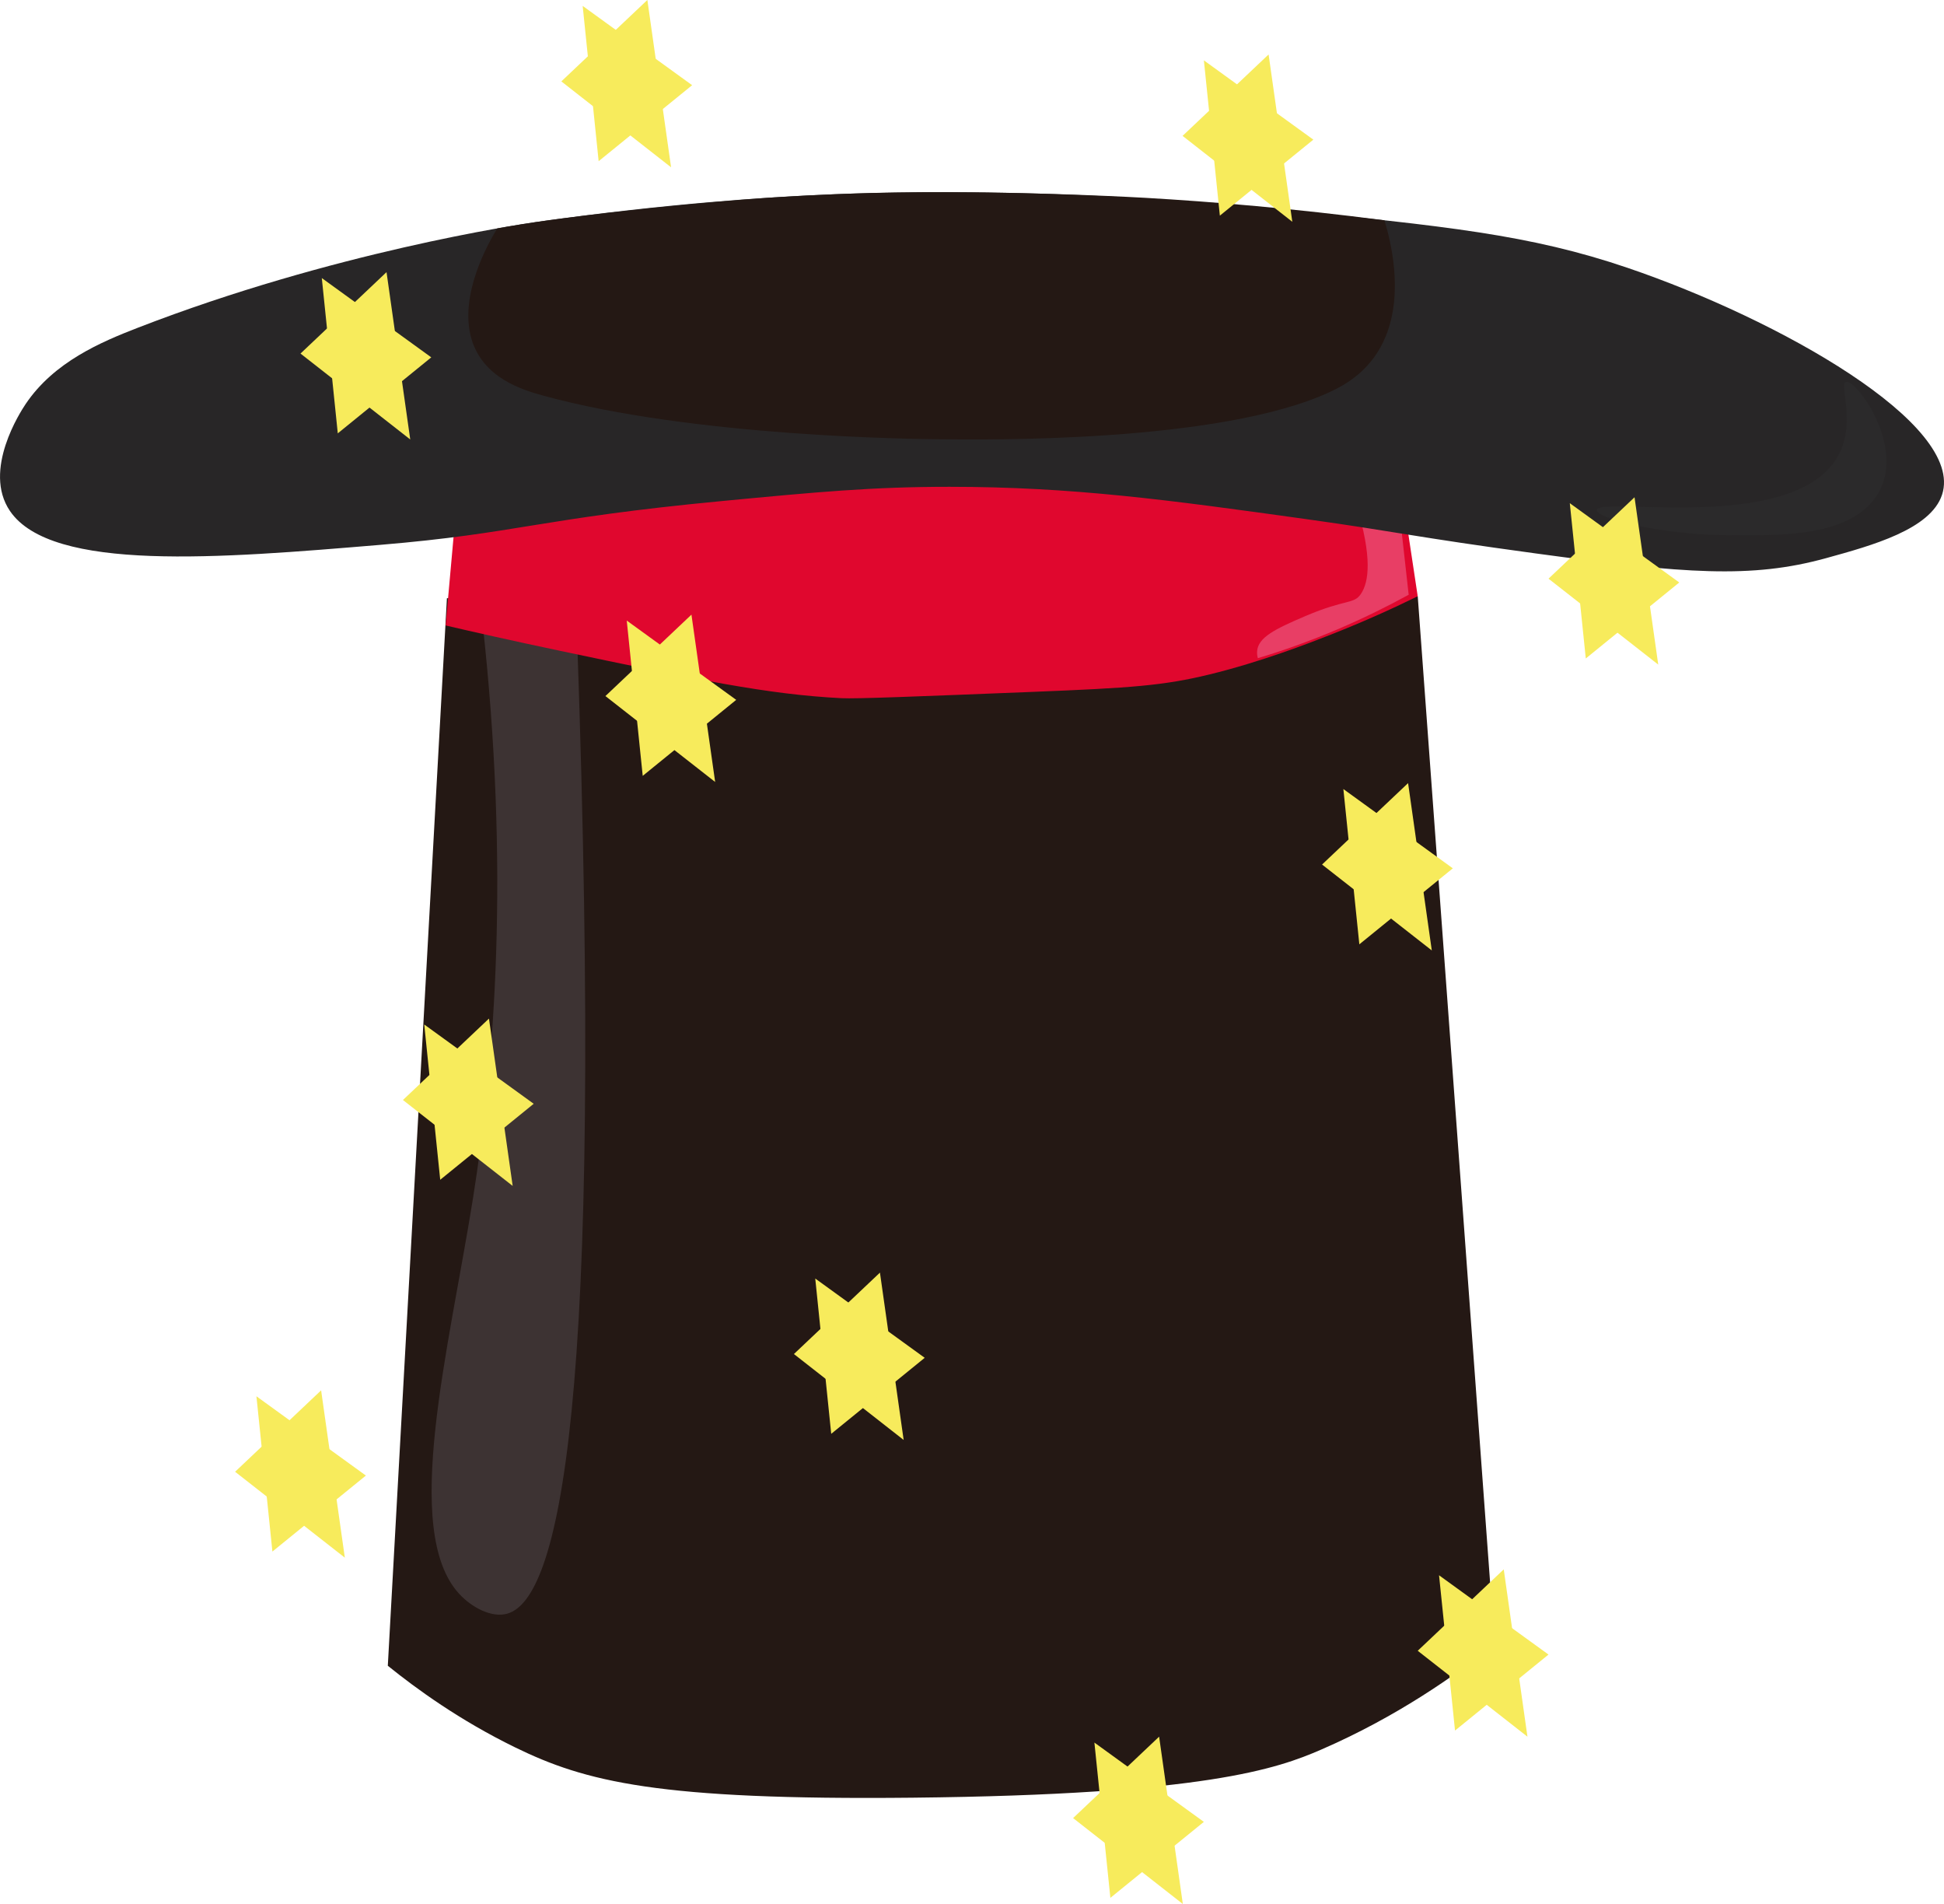 <?xml version="1.0" encoding="UTF-8"?>
<svg id="Logo" xmlns="http://www.w3.org/2000/svg" viewBox="0 0 849.47 831.8">
  <defs>
    <style>
      .cls-1 {
        fill: #f7eb5c;
      }

      .cls-1, .cls-2, .cls-3, .cls-4, .cls-5, .cls-6, .cls-7 {
        stroke-width: 0px;
      }

      .cls-2 {
        fill: #241814;
      }

      .cls-3 {
        fill: #2b2a2b;
      }

      .cls-4 {
        fill: #e83e65;
      }

      .cls-5 {
        fill: #282627;
      }

      .cls-6 {
        fill: #e0072e;
      }

      .cls-7 {
        fill: #3d3333;
      }
    </style>
  </defs>
  <path class="cls-2" d="m619.51,260.48c11.2,152.6,22.4,305.21,33.6,457.81-17.27,13.78-42.98,31.83-75.91,46.11-18.92,8.2-50.54,19.64-178.43,20.96-111.4,1.15-142.93-6.96-173.74-22.01-24.11-11.78-42.97-25.46-55.57-35.63,8.61-155.46,17.22-310.92,25.83-466.37,141.41-.29,282.81-.58,424.22-.87Z"/>
  <path class="cls-7" d="m252.16,278.34c12,339.02-8.21,420.23-30.46,426.61-6.86,1.97-15.61-2.7-21.13-8.74-25.23-27.58-4.34-106.91,6.16-173,9.32-58.63,16.24-143.06,3.96-252.6,13.82,2.58,27.64,5.15,41.46,7.73Z"/>
  <path class="cls-6" d="m556.11,211.79c25.35,6.72,45.8,14.17,58.96,19.34,1.48,9.78,2.96,19.57,4.43,29.35-9.82,4.83-22.84,10.83-38.35,16.92-9.05,3.55-30.21,11.79-52.7,17.26-19.94,4.86-34.06,5.87-77.22,7.6-51.45,2.05-77.17,3.08-83.48,2.76-32.46-1.64-62.68-8-123.13-20.72-20.92-4.4-38.17-8.32-49.9-11.06,1.19-13.26,2.38-26.52,3.57-39.77,31.65-10.84,58.18-17.54,76.86-21.68,51.15-11.35,155.5-33.27,280.96,0Z"/>
  <path class="cls-4" d="m592.56,220.04c6.52,3,13.04,6.01,19.56,9.01,1.14,10.26,2.29,20.52,3.43,30.78-9.3,5.1-19.43,10.11-30.35,14.79-12.56,5.38-24.48,9.6-35.56,12.92-.2-.72-.42-1.8-.32-3.06.48-6.01,7.63-9.6,21.21-15.39,17.66-7.53,21.07-4.97,24.19-9.69,3.37-5.09,5.12-15.58-2.16-39.37Z"/>
  <path class="cls-5" d="m848.63,216.09c-4.93,15.15-30.56,22.21-50.76,27.77-32.55,8.97-61.44,6.8-126.78-2.08-54.11-7.36-59.8-9.34-100.17-14.97-60.81-8.48-102.44-14.13-156-14.14-34.05,0-58.01,2.28-99.65,6.24-79.76,7.59-88.82,14.08-149.22,19.13-69.82,5.84-143.47,12-161.7-14.81-12.11-17.81,4.73-43.55,6.86-46.73,12.41-18.44,32.99-27.1,48.93-33.28,85.33-33.09,166.92-45.18,173.74-46.16,58.54-8.37,104.02-10.92,118.43-11.64,25.76-1.3,102.31-4.4,205.61,5.96,73.7,7.39,110.55,11.08,153.34,25.65,65.96,22.45,147.4,68.27,137.37,99.07Z"/>
  <path class="cls-2" d="m604.96,96.24c2.64,8.71,8.4,31.15.68,50.4-5.96,14.88-17.33,21.26-24.51,24.6-48.41,22.49-152.49,20.85-170.86,20.66-8.87-.09-107.24-.95-173.14-19.13-8.97-2.47-26.08-7.68-31.09-24.65-5.74-19.47,7.86-42.79,11.25-48.34,2.66-.47,6.53-1.14,11.21-1.89,9.06-1.44,15.93-2.31,19.54-2.77,51.69-6.53,91.68-8.98,91.68-8.98,19.81-1.21,34.71-1.65,40.01-1.79,5.2-.14,17.46-.43,34.92-.38,44.66.12,84.09,2.36,85.86,2.46,29.59,1.71,64.75,4.66,104.45,9.81Z"/>
  <path class="cls-3" d="m806.77,166.79c5.21-.57,30.25,34.35,9.39,54.45-13.61,13.12-39.41,12.82-62.09,12.57-29.67-.34-56.95-7.6-56.35-11.04.99-5.61,74.26,8.31,100.17-16.75,16.47-15.92,4.7-38.76,8.87-39.22Z"/>
  <g>
    <path class="cls-1" d="m516.86,831.8c-15.98-12.51-31.97-25.02-47.95-37.53,12.53-11.86,25.06-23.71,37.59-35.57,3.45,24.36,6.91,48.73,10.36,73.09Z"/>
    <path class="cls-1" d="m478.22,761.28c15.94,11.55,31.89,23.09,47.83,34.64-13.62,11.07-27.23,22.13-40.85,33.2-2.33-22.61-4.66-45.22-6.98-67.84Z"/>
  </g>
  <g>
    <path class="cls-1" d="m150.68,680.5c-15.98-12.51-31.97-25.02-47.95-37.53,12.53-11.86,25.06-23.71,37.59-35.57,3.45,24.36,6.91,48.73,10.36,73.09Z"/>
    <path class="cls-1" d="m112.05,609.99c15.94,11.55,31.89,23.09,47.83,34.64-13.62,11.07-27.23,22.13-40.85,33.2-2.33-22.61-4.66-45.22-6.98-67.84Z"/>
  </g>
  <g>
    <path class="cls-1" d="m625.65,415.22c-15.98-12.51-31.97-25.02-47.95-37.53,12.53-11.86,25.06-23.71,37.59-35.57,3.45,24.36,6.91,48.73,10.36,73.09Z"/>
    <path class="cls-1" d="m587.01,344.71c15.94,11.55,31.89,23.09,47.83,34.64-13.62,11.07-27.23,22.13-40.85,33.2-2.33-22.61-4.66-45.22-6.98-67.84Z"/>
  </g>
  <g>
    <path class="cls-1" d="m179.26,191.99c-15.98-12.51-31.97-25.02-47.95-37.53,12.53-11.86,25.06-23.71,37.59-35.57,3.45,24.36,6.91,48.73,10.36,73.09Z"/>
    <path class="cls-1" d="m140.62,121.48c15.94,11.55,31.89,23.09,47.83,34.64-13.62,11.07-27.23,22.13-40.85,33.2-2.33-22.61-4.66-45.22-6.98-67.84Z"/>
  </g>
  <g>
    <path class="cls-1" d="m564.7,96.89c-15.98-12.51-31.97-25.02-47.95-37.53,12.53-11.86,25.06-23.71,37.59-35.57,3.45,24.36,6.91,48.73,10.36,73.09Z"/>
    <path class="cls-1" d="m526.06,26.37c15.94,11.55,31.89,23.09,47.83,34.64-13.62,11.07-27.23,22.13-40.85,33.2-2.33-22.61-4.66-45.22-6.98-67.84Z"/>
  </g>
  <g>
    <path class="cls-1" d="m312.5,341.62c-15.98-12.51-31.97-25.02-47.95-37.53,12.53-11.86,25.06-23.71,37.59-35.57,3.45,24.36,6.91,48.73,10.36,73.09Z"/>
    <path class="cls-1" d="m273.87,271.11c15.94,11.55,31.89,23.09,47.83,34.64-13.62,11.07-27.23,22.13-40.85,33.2-2.33-22.61-4.66-45.22-6.98-67.84Z"/>
  </g>
  <g>
    <path class="cls-1" d="m667.45,758.71c-15.98-12.51-31.97-25.02-47.95-37.53,12.53-11.86,25.06-23.71,37.59-35.57,3.45,24.36,6.91,48.73,10.36,73.09Z"/>
    <path class="cls-1" d="m628.82,688.19c15.94,11.55,31.89,23.09,47.83,34.64-13.62,11.07-27.23,22.13-40.85,33.2-2.33-22.61-4.66-45.22-6.98-67.84Z"/>
  </g>
  <g>
    <path class="cls-1" d="m293.24,73.09c-15.98-12.51-31.97-25.02-47.95-37.53,12.53-11.86,25.06-23.71,37.59-35.57,3.45,24.36,6.91,48.73,10.36,73.09Z"/>
    <path class="cls-1" d="m254.61,2.58c15.94,11.55,31.89,23.09,47.83,34.64-13.62,11.07-27.23,22.13-40.85,33.2-2.33-22.61-4.66-45.22-6.98-67.84Z"/>
  </g>
  <g>
    <path class="cls-1" d="m224.02,518.09c-15.98-12.51-31.97-25.02-47.95-37.53,12.53-11.86,25.06-23.71,37.59-35.57,3.45,24.36,6.91,48.73,10.36,73.09Z"/>
    <path class="cls-1" d="m185.38,447.57c15.94,11.55,31.89,23.09,47.83,34.64-13.62,11.07-27.23,22.13-40.85,33.2-2.33-22.61-4.66-45.22-6.98-67.84Z"/>
  </g>
  <g>
    <path class="cls-1" d="m724.6,290.34c-15.98-12.51-31.97-25.02-47.95-37.53,12.53-11.86,25.06-23.71,37.59-35.57,3.45,24.36,6.91,48.73,10.36,73.09Z"/>
    <path class="cls-1" d="m685.96,219.83c15.94,11.55,31.89,23.09,47.83,34.64-13.62,11.07-27.23,22.13-40.85,33.2-2.33-22.61-4.66-45.22-6.98-67.84Z"/>
  </g>
  <g>
    <path class="cls-1" d="m394.87,629.07c-15.98-12.51-31.97-25.02-47.95-37.53,12.53-11.86,25.06-23.71,37.59-35.57,3.45,24.36,6.91,48.73,10.36,73.09Z"/>
    <path class="cls-1" d="m356.24,558.55c15.94,11.55,31.89,23.09,47.83,34.64-13.62,11.07-27.23,22.13-40.85,33.2-2.33-22.61-4.66-45.22-6.98-67.84Z"/>
  </g>
</svg>
